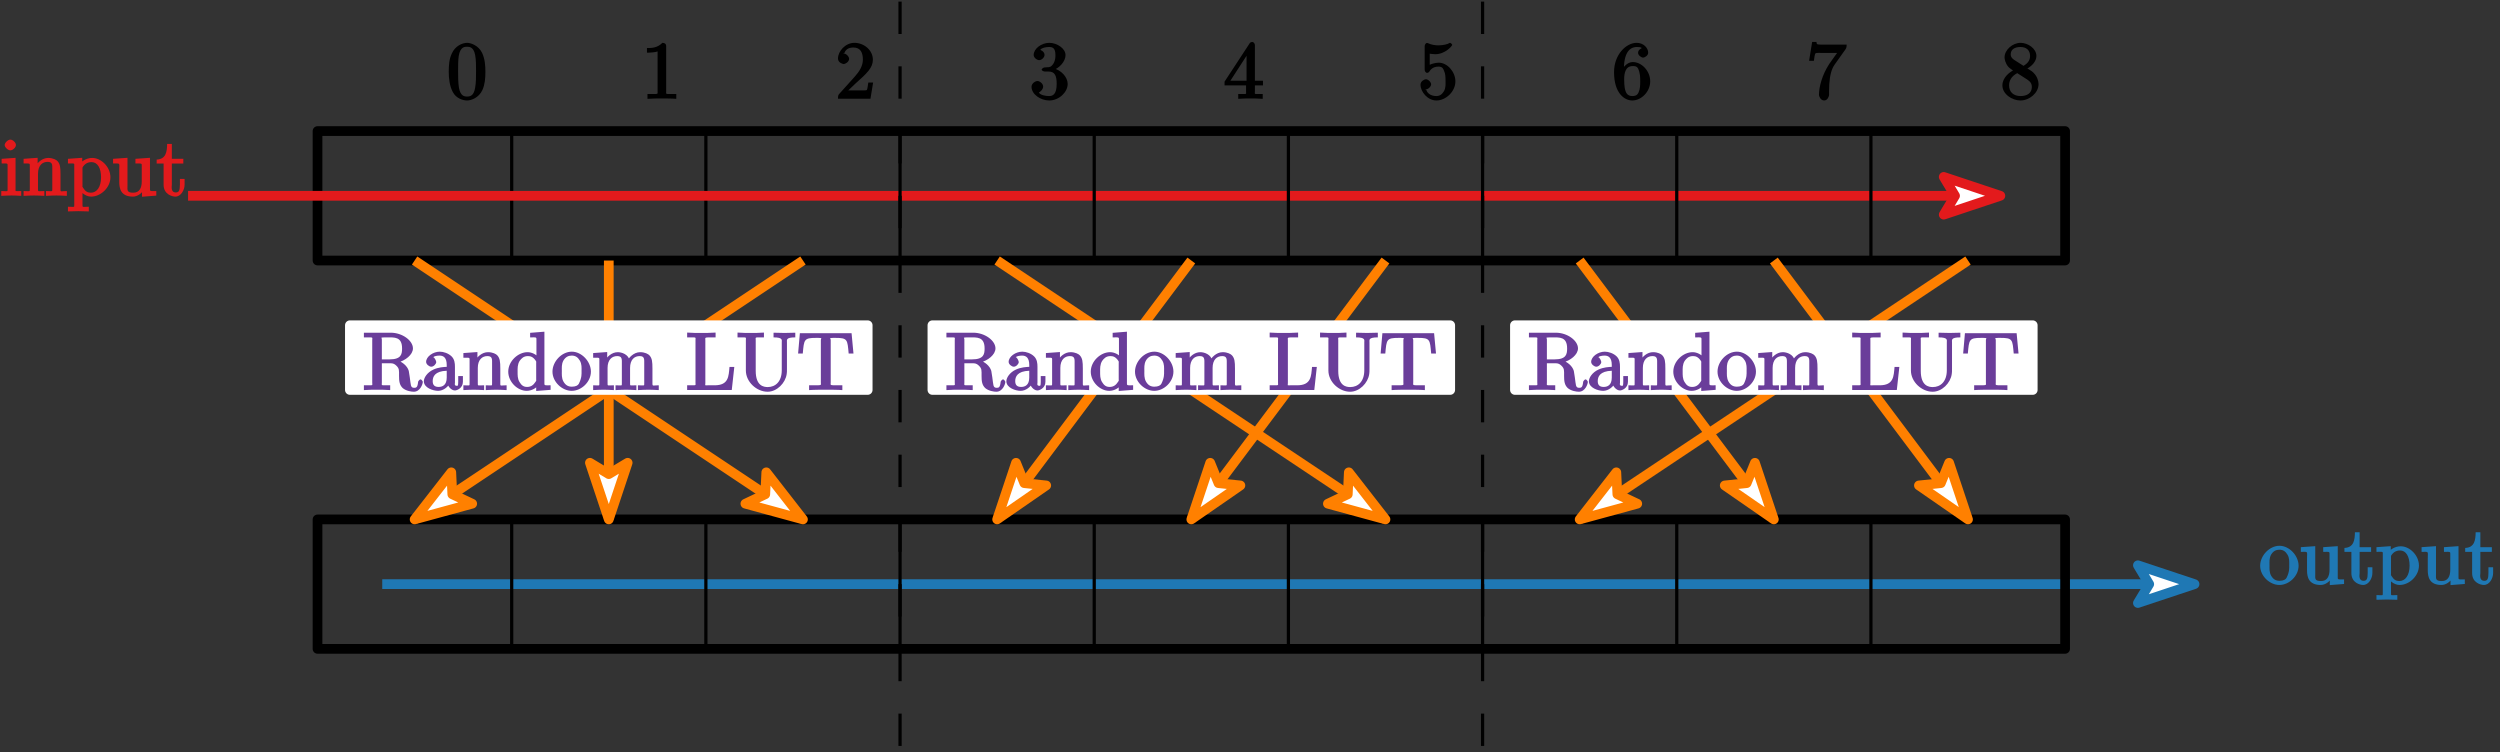 <?xml version="1.0" encoding="UTF-8"?>
<svg xmlns="http://www.w3.org/2000/svg" xmlns:xlink="http://www.w3.org/1999/xlink" width="309pt" height="93pt" viewBox="0 0 309 93" version="1.1">
<rect x="0" y="0" width="309" height="93" fill="#333333" stroke="none"/>
<defs>
<g>
<symbol overflow="visible" id="glyph0-0">
<path style="stroke:none;" d=""/>
</symbol>
<symbol overflow="visible" id="glyph0-1">
<path style="stroke:none;" d="M 1.766 -4.672 L 0.203 -4.562 L 0.203 -3.984 C 1.016 -3.984 0.938 -4.062 0.938 -3.562 L 0.938 -0.891 C 0.938 -0.438 1 -0.578 0.156 -0.578 L 0.156 0.016 C 0.641 -0.016 1.188 -0.031 1.422 -0.031 C 1.781 -0.031 2.125 -0.016 2.625 0.016 L 2.625 -0.578 C 1.797 -0.578 1.922 -0.484 1.922 -0.875 L 1.922 -4.688 Z M 1.969 -6.266 C 1.969 -6.594 1.562 -6.938 1.281 -6.938 C 0.969 -6.938 0.578 -6.531 0.578 -6.266 C 0.578 -6 0.969 -5.609 1.281 -5.609 C 1.562 -5.609 1.969 -5.953 1.969 -6.266 Z M 1.969 -6.266 "/>
</symbol>
<symbol overflow="visible" id="glyph0-2">
<path style="stroke:none;" d="M 0.922 -3.562 L 0.922 -0.891 C 0.922 -0.438 0.984 -0.578 0.156 -0.578 L 0.156 0.016 C 0.672 -0.016 1.172 -0.031 1.453 -0.031 C 1.703 -0.031 2.219 -0.016 2.719 0.016 L 2.719 -0.578 C 1.891 -0.578 1.938 -0.438 1.938 -0.891 L 1.938 -2.719 C 1.938 -3.766 2.5 -4.188 3.125 -4.188 C 3.766 -4.188 3.703 -3.781 3.703 -3.203 L 3.703 -0.891 C 3.703 -0.438 3.766 -0.578 2.922 -0.578 L 2.922 0.016 C 3.438 -0.016 3.953 -0.031 4.219 -0.031 C 4.469 -0.031 5 -0.016 5.5 0.016 L 5.5 -0.578 C 4.812 -0.578 4.719 -0.438 4.719 -0.734 L 4.719 -2.641 C 4.719 -3.5 4.672 -3.906 4.359 -4.266 C 4.219 -4.438 3.781 -4.672 3.203 -4.672 C 2.469 -4.672 1.828 -4.109 1.562 -3.484 L 1.891 -3.484 L 1.891 -4.688 L 0.156 -4.562 L 0.156 -3.984 C 1.016 -3.984 0.922 -4.047 0.922 -3.562 Z M 0.922 -3.562 "/>
</symbol>
<symbol overflow="visible" id="glyph0-3">
<path style="stroke:none;" d="M 1.875 -3.875 L 1.875 -4.688 L 0.109 -4.562 L 0.109 -3.984 C 0.984 -3.984 0.891 -4.062 0.891 -3.625 L 0.891 1.047 C 0.891 1.5 0.953 1.359 0.109 1.359 L 0.109 1.938 C 0.625 1.922 1.141 1.906 1.391 1.906 C 1.672 1.906 2.172 1.922 2.688 1.938 L 2.688 1.359 C 1.859 1.359 1.906 1.5 1.906 1.047 L 1.906 -0.719 L 1.578 -0.719 C 1.625 -0.562 2.219 0.109 2.969 0.109 C 4.156 0.109 5.359 -1 5.359 -2.281 C 5.359 -3.547 4.234 -4.672 3.109 -4.672 C 2.328 -4.672 1.797 -4.203 1.594 -3.984 Z M 1.906 -1.266 L 1.906 -3.484 C 2.141 -3.906 2.516 -4.156 3.031 -4.156 C 3.766 -4.156 4.203 -3.406 4.203 -2.281 C 4.203 -1.078 3.672 -0.375 2.938 -0.375 C 2.531 -0.375 2.266 -0.531 2 -0.953 C 1.859 -1.156 1.906 -1.062 1.906 -1.266 Z M 1.906 -1.266 "/>
</symbol>
<symbol overflow="visible" id="glyph0-4">
<path style="stroke:none;" d="M 3.734 -0.922 L 3.734 0.125 L 5.5 -0.016 L 5.5 -0.578 C 4.641 -0.578 4.719 -0.516 4.719 -1 L 4.719 -4.688 L 2.922 -4.562 L 2.922 -3.984 C 3.781 -3.984 3.703 -4.047 3.703 -3.562 L 3.703 -1.781 C 3.703 -0.922 3.391 -0.375 2.656 -0.375 C 1.828 -0.375 1.938 -0.703 1.938 -1.219 L 1.938 -4.688 L 0.156 -4.562 L 0.156 -3.984 C 1.094 -3.984 0.922 -4.094 0.922 -3.203 L 0.922 -1.703 C 0.922 -0.922 1.094 0.109 2.609 0.109 C 3.172 0.109 3.766 -0.297 4.062 -0.922 Z M 3.734 -0.922 "/>
</symbol>
<symbol overflow="visible" id="glyph0-5">
<path style="stroke:none;" d="M 1.719 -3.984 L 3.312 -3.984 L 3.312 -4.562 L 1.891 -4.562 L 1.891 -6.406 L 1.312 -6.406 C 1.297 -5.438 1.172 -4.516 0.016 -4.469 L 0.016 -3.984 L 0.875 -3.984 L 0.875 -1.359 C 0.875 -0.141 1.969 0.109 2.328 0.109 C 3.031 0.109 3.469 -0.734 3.469 -1.359 L 3.469 -2.078 L 2.891 -2.078 L 2.891 -1.391 C 2.891 -0.641 2.766 -0.406 2.391 -0.406 C 1.719 -0.406 1.891 -1.172 1.891 -1.344 L 1.891 -3.984 Z M 1.719 -3.984 "/>
</symbol>
<symbol overflow="visible" id="glyph0-6">
<path style="stroke:none;" d="M 4.859 -2.266 C 4.859 -3.531 3.703 -4.734 2.5 -4.734 C 1.25 -4.734 0.109 -3.516 0.109 -2.266 C 0.109 -0.984 1.312 0.109 2.484 0.109 C 3.688 0.109 4.859 -1 4.859 -2.266 Z M 2.5 -0.406 C 2.062 -0.406 1.734 -0.578 1.469 -1.031 C 1.219 -1.469 1.266 -1.984 1.266 -2.344 C 1.266 -2.734 1.219 -3.188 1.453 -3.625 C 1.719 -4.078 2.078 -4.25 2.484 -4.25 C 2.922 -4.25 3.234 -4.062 3.484 -3.641 C 3.75 -3.203 3.703 -2.719 3.703 -2.344 C 3.703 -1.984 3.75 -1.547 3.375 -0.781 C 3.266 -0.562 2.984 -0.406 2.5 -0.406 Z M 2.5 -0.406 "/>
</symbol>
<symbol overflow="visible" id="glyph0-7">
<path style="stroke:none;" d="M 4.75 -3.312 C 4.75 -4.109 4.688 -4.922 4.344 -5.656 C 3.891 -6.609 2.906 -6.906 2.5 -6.906 C 1.891 -6.906 1 -6.516 0.594 -5.578 C 0.266 -4.891 0.219 -4.109 0.219 -3.312 C 0.219 -2.578 0.312 -1.578 0.719 -0.828 C 1.141 -0.016 2 0.219 2.484 0.219 C 3.016 0.219 3.938 -0.125 4.375 -1.062 C 4.688 -1.75 4.75 -2.531 4.75 -3.312 Z M 2.484 -0.266 C 2.094 -0.266 1.672 -0.375 1.484 -1.328 C 1.375 -1.938 1.375 -2.844 1.375 -3.438 C 1.375 -4.078 1.375 -4.734 1.453 -5.281 C 1.641 -6.453 2.234 -6.422 2.484 -6.422 C 2.812 -6.422 3.297 -6.375 3.484 -5.391 C 3.594 -4.828 3.594 -4.062 3.594 -3.438 C 3.594 -2.688 3.594 -2.016 3.484 -1.375 C 3.328 -0.422 2.938 -0.266 2.484 -0.266 Z M 2.484 -0.266 "/>
</symbol>
<symbol overflow="visible" id="glyph0-8">
<path style="stroke:none;" d="M 3.094 -6.516 C 3.094 -6.75 2.938 -6.906 2.625 -6.906 C 1.969 -6.234 1.203 -6.266 0.719 -6.266 L 0.719 -5.688 C 1.094 -5.688 1.781 -5.734 2.031 -5.844 L 2.031 -0.922 C 2.031 -0.562 2.156 -0.578 1.266 -0.578 L 0.781 -0.578 L 0.781 0.016 C 1.297 -0.031 2.156 -0.031 2.562 -0.031 C 2.953 -0.031 3.828 -0.031 4.344 0.016 L 4.344 -0.578 L 3.859 -0.578 C 2.953 -0.578 3.094 -0.547 3.094 -0.922 Z M 3.094 -6.516 "/>
</symbol>
<symbol overflow="visible" id="glyph0-9">
<path style="stroke:none;" d="M 1.375 -0.812 L 2.438 -1.828 C 3.984 -3.203 4.641 -3.844 4.641 -4.828 C 4.641 -5.969 3.578 -6.906 2.359 -6.906 C 1.234 -6.906 0.328 -5.859 0.328 -4.969 C 0.328 -4.406 1 -4.281 1.031 -4.281 C 1.203 -4.281 1.703 -4.531 1.703 -4.938 C 1.703 -5.188 1.359 -5.594 1.016 -5.594 C 0.938 -5.594 0.922 -5.594 1.125 -5.656 C 1.281 -6.094 1.656 -6.328 2.234 -6.328 C 3.141 -6.328 3.406 -5.656 3.406 -4.828 C 3.406 -4.031 2.953 -3.344 2.406 -2.734 L 0.484 -0.594 C 0.375 -0.484 0.328 -0.375 0.328 0 L 4.344 0 L 4.672 -2 L 4.078 -2 C 4 -1.562 3.984 -1.219 3.891 -1.078 C 3.812 -1 3.281 -1.031 3.062 -1.031 L 1.609 -1.031 Z M 1.375 -0.812 "/>
</symbol>
<symbol overflow="visible" id="glyph0-10">
<path style="stroke:none;" d="M 2.891 -3.516 C 3.703 -3.781 4.453 -4.609 4.453 -5.391 C 4.453 -6.203 3.406 -6.906 2.453 -6.906 C 1.453 -6.906 0.516 -6.172 0.516 -5.406 C 0.516 -5.078 0.906 -4.766 1.203 -4.766 C 1.5 -4.766 1.859 -5.109 1.859 -5.406 C 1.859 -5.906 1.234 -6.047 1.344 -6.047 C 1.5 -6.297 2.047 -6.391 2.406 -6.391 C 2.828 -6.391 3.203 -6.297 3.203 -5.406 C 3.203 -5.281 3.234 -4.812 2.969 -4.359 C 2.672 -3.891 2.453 -3.891 2.203 -3.891 C 2.125 -3.875 1.891 -3.859 1.812 -3.859 C 1.734 -3.844 1.5 -3.703 1.5 -3.594 C 1.5 -3.484 1.734 -3.359 1.906 -3.359 L 2.344 -3.359 C 3.156 -3.359 3.359 -2.812 3.359 -1.828 C 3.359 -0.484 2.844 -0.328 2.406 -0.328 C 1.969 -0.328 1.328 -0.453 1.156 -0.766 C 1.219 -0.766 1.688 -1.109 1.688 -1.5 C 1.688 -1.859 1.266 -2.188 0.984 -2.188 C 0.734 -2.188 0.25 -1.906 0.25 -1.469 C 0.25 -0.562 1.344 0.219 2.438 0.219 C 3.656 0.219 4.719 -0.812 4.719 -1.828 C 4.719 -2.656 3.922 -3.562 2.891 -3.781 Z M 2.891 -3.516 "/>
</symbol>
<symbol overflow="visible" id="glyph0-11">
<path style="stroke:none;" d="M 2.766 -1.781 L 2.766 -0.906 C 2.766 -0.547 2.906 -0.578 2.172 -0.578 L 1.797 -0.578 L 1.797 0.016 C 2.375 -0.031 2.891 -0.031 3.312 -0.031 C 3.734 -0.031 4.25 -0.031 4.828 0.016 L 4.828 -0.578 L 4.453 -0.578 C 3.719 -0.578 3.859 -0.547 3.859 -0.906 L 3.859 -1.641 L 4.859 -1.641 L 4.859 -2.219 L 3.859 -2.219 L 3.859 -6.625 C 3.859 -6.812 3.703 -7.016 3.531 -7.016 C 3.453 -7.016 3.297 -6.984 3.219 -6.859 L 0.109 -2.109 L 0.109 -1.641 L 2.766 -1.641 Z M 2.984 -2.219 L 0.828 -2.219 L 3.094 -5.719 L 2.828 -5.797 L 2.828 -2.219 Z M 2.984 -2.219 "/>
</symbol>
<symbol overflow="visible" id="glyph0-12">
<path style="stroke:none;" d="M 4.641 -2.141 C 4.641 -3.312 3.656 -4.453 2.578 -4.453 C 2.109 -4.453 1.562 -4.25 1.469 -4.188 L 1.469 -5.562 C 1.516 -5.562 1.844 -5.5 2.156 -5.5 C 3.391 -5.5 4.25 -6.531 4.25 -6.656 C 4.25 -6.719 4.062 -6.906 3.984 -6.906 C 3.984 -6.906 3.844 -6.875 3.703 -6.781 C 3.703 -6.781 3.219 -6.594 2.547 -6.594 C 2.156 -6.594 1.688 -6.656 1.219 -6.875 C 1.141 -6.891 1.125 -6.891 1.109 -6.891 C 1 -6.891 0.844 -6.672 0.844 -6.516 L 0.844 -3.562 C 0.844 -3.391 1 -3.188 1.141 -3.188 C 1.219 -3.188 1.344 -3.25 1.391 -3.312 C 1.5 -3.469 1.75 -3.969 2.562 -3.969 C 3.078 -3.969 3.156 -3.641 3.234 -3.453 C 3.406 -3.094 3.422 -2.703 3.422 -2.203 C 3.422 -1.859 3.469 -1.359 3.234 -0.938 C 2.984 -0.547 2.734 -0.328 2.281 -0.328 C 1.562 -0.328 1.141 -0.719 1.047 -1.094 C 0.844 -1.172 0.875 -1.156 0.984 -1.156 C 1.312 -1.156 1.641 -1.531 1.641 -1.781 C 1.641 -2.016 1.312 -2.406 0.984 -2.406 C 0.844 -2.406 0.328 -2.188 0.328 -1.734 C 0.328 -0.875 1.188 0.219 2.297 0.219 C 3.453 0.219 4.641 -0.875 4.641 -2.141 Z M 4.641 -2.141 "/>
</symbol>
<symbol overflow="visible" id="glyph0-13">
<path style="stroke:none;" d="M 1.469 -3.406 L 1.469 -3.641 C 1.469 -6.156 2.547 -6.391 3.062 -6.391 C 3.297 -6.391 3.594 -6.375 3.672 -6.266 C 3.781 -6.266 3.219 -6.125 3.219 -5.672 C 3.219 -5.359 3.625 -5.078 3.844 -5.078 C 4 -5.078 4.469 -5.297 4.469 -5.688 C 4.469 -6.297 3.875 -6.906 3.047 -6.906 C 1.766 -6.906 0.25 -5.484 0.25 -3.281 C 0.25 -0.625 1.578 0.219 2.5 0.219 C 3.609 0.219 4.719 -0.844 4.719 -2.156 C 4.719 -3.422 3.672 -4.531 2.562 -4.531 C 1.891 -4.531 1.344 -3.875 1.141 -3.406 Z M 2.5 -0.328 C 1.875 -0.328 1.734 -0.781 1.672 -0.938 C 1.5 -1.406 1.5 -2.203 1.5 -2.375 C 1.5 -3.156 1.656 -4.031 2.547 -4.031 C 2.719 -4.031 3.047 -4.062 3.219 -3.734 C 3.484 -3.172 3.484 -2.656 3.484 -2.172 C 3.484 -1.688 3.484 -1.203 3.266 -0.75 C 3.078 -0.344 2.734 -0.328 2.5 -0.328 Z M 2.5 -0.328 "/>
</symbol>
<symbol overflow="visible" id="glyph0-14">
<path style="stroke:none;" d="M 4.859 -6.109 C 4.938 -6.234 5 -6.344 5 -6.688 L 2.406 -6.688 C 1.203 -6.688 1.328 -6.672 1.266 -7.016 L 0.734 -7.016 L 0.359 -4.688 L 0.953 -4.688 C 1 -4.969 1.031 -5.516 1.172 -5.625 C 1.234 -5.688 1.906 -5.656 2.031 -5.656 L 3.812 -5.656 C 3.875 -5.719 3.078 -4.641 2.859 -4.312 C 1.969 -2.953 1.578 -1.469 1.578 -0.453 C 1.578 -0.359 1.75 0.219 2.219 0.219 C 2.672 0.219 2.828 -0.359 2.828 -0.453 L 2.828 -0.969 C 2.828 -1.516 2.859 -2.062 2.938 -2.609 C 2.984 -2.828 3.078 -3.594 3.516 -4.219 Z M 4.859 -6.109 "/>
</symbol>
<symbol overflow="visible" id="glyph0-15">
<path style="stroke:none;" d="M 1.734 -4.781 C 1.281 -5.078 1.281 -5.328 1.281 -5.5 C 1.281 -6.094 1.781 -6.391 2.484 -6.391 C 3.203 -6.391 3.672 -6 3.672 -5.281 C 3.672 -4.719 3.344 -4.344 2.859 -4.062 Z M 3.188 -3.656 C 3.906 -4.016 4.453 -4.625 4.453 -5.281 C 4.453 -6.203 3.406 -6.906 2.5 -6.906 C 1.5 -6.906 0.516 -6.031 0.516 -5.109 C 0.516 -4.922 0.594 -4.391 1 -3.922 C 1.109 -3.797 1.484 -3.547 1.562 -3.484 C 1.156 -3.281 0.25 -2.625 0.25 -1.641 C 0.25 -0.578 1.438 0.219 2.484 0.219 C 3.609 0.219 4.719 -0.734 4.719 -1.797 C 4.719 -2.156 4.562 -2.719 4.172 -3.125 C 3.984 -3.344 3.828 -3.438 3.359 -3.734 Z M 1.969 -3.234 L 3.188 -2.453 C 3.469 -2.266 3.891 -2.047 3.891 -1.453 C 3.891 -0.703 3.312 -0.328 2.5 -0.328 C 1.641 -0.328 1.078 -0.812 1.078 -1.641 C 1.078 -2.219 1.344 -2.766 2.078 -3.156 Z M 1.969 -3.234 "/>
</symbol>
<symbol overflow="visible" id="glyph0-16">
<path style="stroke:none;" d="M 2.391 -3.656 L 2.391 -6.234 C 2.391 -6.453 2.234 -6.453 2.453 -6.484 C 2.547 -6.5 2.844 -6.5 3.047 -6.5 C 3.938 -6.5 4.891 -6.594 4.891 -5.141 C 4.891 -4.453 4.812 -3.781 3.344 -3.781 L 2.391 -3.781 Z M 4.344 -3.391 C 5.297 -3.625 6.234 -4.359 6.234 -5.141 C 6.234 -6.094 4.938 -7.078 3.484 -7.078 L 0.172 -7.078 L 0.172 -6.5 L 0.594 -6.5 C 1.359 -6.5 1.203 -6.516 1.203 -6.156 L 1.203 -0.906 C 1.203 -0.547 1.359 -0.578 0.594 -0.578 L 0.172 -0.578 L 0.172 0.016 C 0.703 -0.031 1.422 -0.031 1.797 -0.031 C 2.188 -0.031 2.906 -0.031 3.422 0.016 L 3.422 -0.578 L 3.016 -0.578 C 2.25 -0.578 2.391 -0.547 2.391 -0.906 L 2.391 -3.297 L 3.375 -3.297 C 3.531 -3.297 3.844 -3.344 4.188 -3 C 4.562 -2.641 4.516 -2.422 4.516 -1.75 C 4.516 -1.109 4.562 -0.625 4.969 -0.234 C 5.391 0.125 6.047 0.219 6.344 0.219 C 7.125 0.219 7.453 -0.734 7.453 -1 C 7.453 -1.062 7.297 -1.312 7.172 -1.312 C 7.062 -1.312 6.891 -1.094 6.875 -1.016 C 6.812 -0.312 6.641 -0.266 6.391 -0.266 C 5.906 -0.266 5.984 -0.641 5.844 -1.562 L 5.719 -2.359 C 5.531 -3 4.891 -3.469 4.344 -3.656 Z M 4.344 -3.391 "/>
</symbol>
<symbol overflow="visible" id="glyph0-17">
<path style="stroke:none;" d="M 3.156 -0.891 C 3.188 -0.484 3.625 0.062 4.094 0.062 C 4.312 0.062 5.078 -0.203 5.078 -1.016 L 5.078 -1.719 L 4.5 -1.719 L 4.5 -1.016 C 4.5 -0.438 4.422 -0.516 4.312 -0.516 C 3.984 -0.516 4.094 -0.828 4.094 -0.875 L 4.094 -2.875 C 4.094 -3.297 4.047 -3.781 3.688 -4.141 C 3.297 -4.531 2.688 -4.734 2.219 -4.734 C 1.391 -4.734 0.531 -4.125 0.531 -3.469 C 0.531 -3.172 0.906 -2.875 1.172 -2.875 C 1.453 -2.875 1.781 -3.203 1.781 -3.453 C 1.781 -3.578 1.578 -4.047 1.406 -4.047 C 1.5 -4.172 1.875 -4.25 2.188 -4.25 C 2.688 -4.25 3.078 -3.984 3.078 -3.094 L 3.078 -2.859 C 2.734 -2.844 2.047 -2.812 1.422 -2.516 C 0.672 -2.172 0.25 -1.516 0.25 -1.078 C 0.25 -0.266 1.391 0.109 2.016 0.109 C 2.672 0.109 3.297 -0.422 3.484 -0.891 Z M 3.078 -2.516 L 3.078 -1.531 C 3.078 -0.578 2.531 -0.375 2.078 -0.375 C 1.594 -0.375 1.344 -0.594 1.344 -1.094 C 1.344 -1.641 1.609 -2.328 3.078 -2.375 Z M 3.078 -2.516 "/>
</symbol>
<symbol overflow="visible" id="glyph0-18">
<path style="stroke:none;" d="M 3.625 -0.672 L 3.625 0.125 L 5.406 -0.016 L 5.406 -0.578 C 4.562 -0.578 4.641 -0.516 4.641 -1 L 4.641 -7.203 L 2.875 -7.062 L 2.875 -6.5 C 3.734 -6.5 3.656 -6.562 3.656 -6.078 L 3.656 -3.922 L 3.922 -4.016 C 3.641 -4.375 3.094 -4.672 2.562 -4.672 C 1.391 -4.672 0.172 -3.562 0.172 -2.266 C 0.172 -1 1.312 0.109 2.453 0.109 C 3.094 0.109 3.656 -0.266 3.891 -0.594 Z M 3.625 -3.344 L 3.625 -1.312 C 3.625 -1.125 3.672 -1.203 3.562 -1.031 C 3.266 -0.562 2.938 -0.375 2.5 -0.375 C 2.047 -0.375 1.797 -0.594 1.562 -0.984 C 1.312 -1.391 1.328 -1.859 1.328 -2.266 C 1.328 -2.625 1.297 -3.141 1.578 -3.594 C 1.797 -3.891 2.062 -4.188 2.609 -4.188 C 2.953 -4.188 3.25 -4.078 3.562 -3.625 C 3.672 -3.453 3.625 -3.531 3.625 -3.344 Z M 3.625 -3.344 "/>
</symbol>
<symbol overflow="visible" id="glyph0-19">
<path style="stroke:none;" d="M 0.922 -3.562 L 0.922 -0.891 C 0.922 -0.438 0.984 -0.578 0.156 -0.578 L 0.156 0.016 C 0.672 -0.016 1.172 -0.031 1.453 -0.031 C 1.703 -0.031 2.219 -0.016 2.719 0.016 L 2.719 -0.578 C 1.891 -0.578 1.938 -0.438 1.938 -0.891 L 1.938 -2.719 C 1.938 -3.766 2.5 -4.188 3.125 -4.188 C 3.766 -4.188 3.703 -3.781 3.703 -3.203 L 3.703 -0.891 C 3.703 -0.438 3.766 -0.578 2.922 -0.578 L 2.922 0.016 C 3.438 -0.016 3.953 -0.031 4.219 -0.031 C 4.469 -0.031 5 -0.016 5.5 0.016 L 5.5 -0.578 C 4.672 -0.578 4.719 -0.438 4.719 -0.891 L 4.719 -2.719 C 4.719 -3.766 5.266 -4.188 5.906 -4.188 C 6.531 -4.188 6.469 -3.781 6.469 -3.203 L 6.469 -0.891 C 6.469 -0.438 6.531 -0.578 5.688 -0.578 L 5.688 0.016 C 6.203 -0.016 6.719 -0.031 6.984 -0.031 C 7.25 -0.031 7.766 -0.016 8.266 0.016 L 8.266 -0.578 C 7.594 -0.578 7.5 -0.438 7.484 -0.734 L 7.484 -2.641 C 7.484 -3.5 7.438 -3.906 7.125 -4.266 C 6.984 -4.438 6.547 -4.672 5.969 -4.672 C 5.141 -4.672 4.531 -3.938 4.359 -3.562 L 4.688 -3.562 C 4.547 -4.422 3.656 -4.672 3.203 -4.672 C 2.469 -4.672 1.828 -4.109 1.562 -3.484 L 1.891 -3.484 L 1.891 -4.688 L 0.156 -4.562 L 0.156 -3.984 C 1.016 -3.984 0.922 -4.047 0.922 -3.562 Z M 0.922 -3.562 "/>
</symbol>
<symbol overflow="visible" id="glyph0-20">
<path style="stroke:none;" d="M 5.797 -2.844 L 5.391 -2.844 C 5.281 -1.688 5.297 -0.578 3.547 -0.578 L 2.734 -0.578 C 2.266 -0.578 2.406 -0.516 2.406 -0.844 L 2.406 -6.156 C 2.406 -6.484 2.25 -6.5 3.188 -6.5 L 3.672 -6.5 L 3.672 -7.094 C 3.156 -7.047 2.25 -7.047 1.844 -7.047 C 1.453 -7.047 0.672 -7.047 0.156 -7.094 L 0.156 -6.5 L 0.562 -6.5 C 1.328 -6.5 1.188 -6.516 1.188 -6.156 L 1.188 -0.906 C 1.188 -0.547 1.328 -0.578 0.562 -0.578 L 0.156 -0.578 L 0.156 0 L 5.672 0 L 5.984 -2.844 Z M 5.797 -2.844 "/>
</symbol>
<symbol overflow="visible" id="glyph0-21">
<path style="stroke:none;" d="M 5.625 -2.438 C 5.625 -1.016 4.828 -0.359 3.891 -0.359 C 3.422 -0.359 2.406 -0.469 2.406 -2.359 L 2.406 -6.156 C 2.406 -6.516 2.266 -6.5 3.031 -6.5 L 3.422 -6.5 L 3.422 -7.094 C 2.922 -7.047 2.188 -7.047 1.797 -7.047 C 1.422 -7.047 0.672 -7.047 0.156 -7.094 L 0.156 -6.5 L 0.562 -6.5 C 1.328 -6.5 1.188 -6.516 1.188 -6.156 L 1.188 -2.406 C 1.188 -1 2.516 0.219 3.875 0.219 C 5.016 0.219 6.078 -0.844 6.234 -1.969 C 6.266 -2.172 6.266 -2.266 6.266 -2.656 L 6.266 -5.859 C 6.266 -6.188 6.109 -6.5 7.297 -6.5 L 7.297 -7.078 C 6.781 -7.062 6.297 -7.047 5.969 -7.047 C 5.609 -7.047 5.141 -7.062 4.609 -7.078 L 4.609 -6.5 C 5.797 -6.5 5.625 -6.156 5.625 -5.891 Z M 5.625 -2.438 "/>
</symbol>
<symbol overflow="visible" id="glyph0-22">
<path style="stroke:none;" d="M 6.641 -7.016 L 0.391 -7.016 L 0.172 -4.5 L 0.75 -4.5 C 0.906 -6.234 0.891 -6.438 2.406 -6.438 C 2.578 -6.438 2.844 -6.438 2.938 -6.422 C 3.156 -6.375 2.984 -6.406 2.984 -6.172 L 2.984 -0.922 C 2.984 -0.578 3.156 -0.578 2.109 -0.578 L 1.531 -0.578 L 1.531 0.016 C 2.109 -0.031 3.125 -0.031 3.594 -0.031 C 4.047 -0.031 5.078 -0.031 5.641 0.016 L 5.641 -0.578 L 5.078 -0.578 C 4.031 -0.578 4.203 -0.578 4.203 -0.922 L 4.203 -6.172 C 4.203 -6.375 4.031 -6.375 4.219 -6.422 C 4.328 -6.438 4.594 -6.438 4.781 -6.438 C 6.297 -6.438 6.266 -6.234 6.422 -4.5 L 7.016 -4.5 L 6.781 -7.016 Z M 6.641 -7.016 "/>
</symbol>
</g>
</defs>
<g id="surface1">
<path style="fill:none;stroke-width:12;stroke-linecap:butt;stroke-linejoin:round;stroke:rgb(0%,0%,0%);stroke-opacity:1;stroke-miterlimit:10;" d="M 392.461 608.008 L 2552.461 608.008 L 2552.461 768.008 L 392.461 768.008 Z M 392.461 608.008 " transform="matrix(0.1,0,0,-0.1,0,93)"/>
<path style="fill:none;stroke-width:4;stroke-linecap:butt;stroke-linejoin:round;stroke:rgb(0%,0%,0%);stroke-opacity:1;stroke-miterlimit:10;" d="M 632.461 768.008 L 632.461 608.008 " transform="matrix(0.1,0,0,-0.1,0,93)"/>
<path style="fill:none;stroke-width:4;stroke-linecap:butt;stroke-linejoin:round;stroke:rgb(0%,0%,0%);stroke-opacity:1;stroke-miterlimit:10;" d="M 872.461 768.008 L 872.461 608.008 " transform="matrix(0.1,0,0,-0.1,0,93)"/>
<path style="fill:none;stroke-width:12;stroke-linecap:butt;stroke-linejoin:round;stroke:rgb(89.062%,10.205%,11.009%);stroke-opacity:1;stroke-miterlimit:10;" d="M 232.461 688.008 L 2472.461 688.008 " transform="matrix(0.1,0,0,-0.1,0,93)"/>
<path style="fill-rule:evenodd;fill:rgb(100%,100%,100%);fill-opacity:1;stroke-width:12;stroke-linecap:butt;stroke-linejoin:round;stroke:rgb(89.062%,10.205%,11.009%);stroke-opacity:1;stroke-miterlimit:10;" d="M 2472.461 688.008 L 2402.461 711.328 L 2416.445 688.008 L 2402.461 664.688 Z M 2472.461 688.008 " transform="matrix(0.1,0,0,-0.1,0,93)"/>
<g style="fill:rgb(89.062%,10.205%,11.009%);fill-opacity:1;">
  <use xlink:href="#glyph0-1" x="0" y="24.193"/>
  <use xlink:href="#glyph0-2" x="2.76" y="24.193"/>
  <use xlink:href="#glyph0-3" x="8.289" y="24.193"/>
  <use xlink:href="#glyph0-4" x="13.818" y="24.193"/>
  <use xlink:href="#glyph0-5" x="19.347" y="24.193"/>
</g>
<path style="fill:none;stroke-width:12;stroke-linecap:butt;stroke-linejoin:round;stroke:rgb(12.206%,46.997%,70.506%);stroke-opacity:1;stroke-miterlimit:10;" d="M 472.461 208.008 L 2712.461 208.008 " transform="matrix(0.1,0,0,-0.1,0,93)"/>
<path style="fill-rule:evenodd;fill:rgb(100%,100%,100%);fill-opacity:1;stroke-width:12;stroke-linecap:butt;stroke-linejoin:round;stroke:rgb(12.206%,46.997%,70.506%);stroke-opacity:1;stroke-miterlimit:10;" d="M 2712.461 208.008 L 2642.461 231.328 L 2656.445 208.008 L 2642.461 184.688 Z M 2712.461 208.008 " transform="matrix(0.1,0,0,-0.1,0,93)"/>
<g style="fill:rgb(12.206%,46.997%,70.506%);fill-opacity:1;">
  <use xlink:href="#glyph0-6" x="279.246" y="72.193"/>
  <use xlink:href="#glyph0-4" x="284.227" y="72.193"/>
  <use xlink:href="#glyph0-5" x="289.757" y="72.193"/>
  <use xlink:href="#glyph0-3" x="293.622" y="72.193"/>
  <use xlink:href="#glyph0-4" x="299.151" y="72.193"/>
  <use xlink:href="#glyph0-5" x="304.681" y="72.193"/>
</g>
<path style="fill:none;stroke-width:4;stroke-linecap:butt;stroke-linejoin:round;stroke:rgb(0%,0%,0%);stroke-opacity:1;stroke-miterlimit:10;" d="M 1112.461 768.008 L 1112.461 608.008 " transform="matrix(0.1,0,0,-0.1,0,93)"/>
<path style="fill:none;stroke-width:4;stroke-linecap:butt;stroke-linejoin:round;stroke:rgb(0%,0%,0%);stroke-opacity:1;stroke-miterlimit:10;" d="M 1352.461 768.008 L 1352.461 608.008 " transform="matrix(0.1,0,0,-0.1,0,93)"/>
<path style="fill:none;stroke-width:4;stroke-linecap:butt;stroke-linejoin:round;stroke:rgb(0%,0%,0%);stroke-opacity:1;stroke-miterlimit:10;" d="M 1592.461 768.008 L 1592.461 608.008 " transform="matrix(0.1,0,0,-0.1,0,93)"/>
<path style="fill:none;stroke-width:4;stroke-linecap:butt;stroke-linejoin:round;stroke:rgb(0%,0%,0%);stroke-opacity:1;stroke-miterlimit:10;" d="M 1832.461 768.008 L 1832.461 608.008 " transform="matrix(0.1,0,0,-0.1,0,93)"/>
<path style="fill:none;stroke-width:4;stroke-linecap:butt;stroke-linejoin:round;stroke:rgb(0%,0%,0%);stroke-opacity:1;stroke-miterlimit:10;" d="M 2072.461 768.008 L 2072.461 608.008 " transform="matrix(0.1,0,0,-0.1,0,93)"/>
<path style="fill:none;stroke-width:4;stroke-linecap:butt;stroke-linejoin:round;stroke:rgb(0%,0%,0%);stroke-opacity:1;stroke-miterlimit:10;" d="M 2312.461 768.008 L 2312.461 608.008 " transform="matrix(0.1,0,0,-0.1,0,93)"/>
<path style="fill:none;stroke-width:12;stroke-linecap:butt;stroke-linejoin:round;stroke:rgb(0%,0%,0%);stroke-opacity:1;stroke-miterlimit:10;" d="M 392.461 128.008 L 2552.461 128.008 L 2552.461 288.008 L 392.461 288.008 Z M 392.461 128.008 " transform="matrix(0.1,0,0,-0.1,0,93)"/>
<path style="fill:none;stroke-width:4;stroke-linecap:butt;stroke-linejoin:round;stroke:rgb(0%,0%,0%);stroke-opacity:1;stroke-miterlimit:10;" d="M 632.461 288.008 L 632.461 128.008 " transform="matrix(0.1,0,0,-0.1,0,93)"/>
<path style="fill:none;stroke-width:4;stroke-linecap:butt;stroke-linejoin:round;stroke:rgb(0%,0%,0%);stroke-opacity:1;stroke-miterlimit:10;" d="M 872.461 288.008 L 872.461 128.008 " transform="matrix(0.1,0,0,-0.1,0,93)"/>
<path style="fill:none;stroke-width:4;stroke-linecap:butt;stroke-linejoin:round;stroke:rgb(0%,0%,0%);stroke-opacity:1;stroke-miterlimit:10;" d="M 1112.461 288.008 L 1112.461 128.008 " transform="matrix(0.1,0,0,-0.1,0,93)"/>
<path style="fill:none;stroke-width:4;stroke-linecap:butt;stroke-linejoin:round;stroke:rgb(0%,0%,0%);stroke-opacity:1;stroke-miterlimit:10;" d="M 1352.461 288.008 L 1352.461 128.008 " transform="matrix(0.1,0,0,-0.1,0,93)"/>
<path style="fill:none;stroke-width:4;stroke-linecap:butt;stroke-linejoin:round;stroke:rgb(0%,0%,0%);stroke-opacity:1;stroke-miterlimit:10;" d="M 1592.461 288.008 L 1592.461 128.008 " transform="matrix(0.1,0,0,-0.1,0,93)"/>
<path style="fill:none;stroke-width:4;stroke-linecap:butt;stroke-linejoin:round;stroke:rgb(0%,0%,0%);stroke-opacity:1;stroke-miterlimit:10;" d="M 1832.461 288.008 L 1832.461 128.008 " transform="matrix(0.1,0,0,-0.1,0,93)"/>
<path style="fill:none;stroke-width:4;stroke-linecap:butt;stroke-linejoin:round;stroke:rgb(0%,0%,0%);stroke-opacity:1;stroke-miterlimit:10;" d="M 2072.461 288.008 L 2072.461 128.008 " transform="matrix(0.1,0,0,-0.1,0,93)"/>
<path style="fill:none;stroke-width:4;stroke-linecap:butt;stroke-linejoin:round;stroke:rgb(0%,0%,0%);stroke-opacity:1;stroke-miterlimit:10;" d="M 2312.461 288.008 L 2312.461 128.008 " transform="matrix(0.1,0,0,-0.1,0,93)"/>
<path style="fill:none;stroke-width:12;stroke-linecap:butt;stroke-linejoin:round;stroke:rgb(100%,50%,0%);stroke-opacity:1;stroke-miterlimit:10;" d="M 512.461 608.008 L 992.461 288.008 " transform="matrix(0.1,0,0,-0.1,0,93)"/>
<path style="fill-rule:evenodd;fill:rgb(100%,100%,100%);fill-opacity:1;stroke-width:12;stroke-linecap:butt;stroke-linejoin:round;stroke:rgb(100%,50%,0%);stroke-opacity:1;stroke-miterlimit:10;" d="M 992.461 288.008 L 947.148 346.211 L 945.859 319.062 L 921.289 307.422 Z M 992.461 288.008 " transform="matrix(0.1,0,0,-0.1,0,93)"/>
<path style="fill:none;stroke-width:12;stroke-linecap:butt;stroke-linejoin:round;stroke:rgb(100%,50%,0%);stroke-opacity:1;stroke-miterlimit:10;" d="M 752.461 608.008 L 752.461 288.008 " transform="matrix(0.1,0,0,-0.1,0,93)"/>
<path style="fill-rule:evenodd;fill:rgb(100%,100%,100%);fill-opacity:1;stroke-width:12;stroke-linecap:butt;stroke-linejoin:round;stroke:rgb(100%,50%,0%);stroke-opacity:1;stroke-miterlimit:10;" d="M 752.461 288.008 L 775.781 358.008 L 752.461 343.984 L 729.141 358.008 Z M 752.461 288.008 " transform="matrix(0.1,0,0,-0.1,0,93)"/>
<path style="fill:none;stroke-width:12;stroke-linecap:butt;stroke-linejoin:round;stroke:rgb(100%,50%,0%);stroke-opacity:1;stroke-miterlimit:10;" d="M 992.461 608.008 L 512.461 288.008 " transform="matrix(0.1,0,0,-0.1,0,93)"/>
<path style="fill-rule:evenodd;fill:rgb(100%,100%,100%);fill-opacity:1;stroke-width:12;stroke-linecap:butt;stroke-linejoin:round;stroke:rgb(100%,50%,0%);stroke-opacity:1;stroke-miterlimit:10;" d="M 512.461 288.008 L 583.633 307.422 L 559.062 319.062 L 557.773 346.211 Z M 512.461 288.008 " transform="matrix(0.1,0,0,-0.1,0,93)"/>
<path style="fill:none;stroke-width:12;stroke-linecap:butt;stroke-linejoin:round;stroke:rgb(100%,50%,0%);stroke-opacity:1;stroke-miterlimit:10;" d="M 1232.461 608.008 L 1712.461 288.008 " transform="matrix(0.1,0,0,-0.1,0,93)"/>
<path style="fill-rule:evenodd;fill:rgb(100%,100%,100%);fill-opacity:1;stroke-width:12;stroke-linecap:butt;stroke-linejoin:round;stroke:rgb(100%,50%,0%);stroke-opacity:1;stroke-miterlimit:10;" d="M 1712.461 288.008 L 1667.148 346.211 L 1665.859 319.062 L 1641.289 307.422 Z M 1712.461 288.008 " transform="matrix(0.1,0,0,-0.1,0,93)"/>
<path style="fill:none;stroke-width:12;stroke-linecap:butt;stroke-linejoin:round;stroke:rgb(100%,50%,0%);stroke-opacity:1;stroke-miterlimit:10;" d="M 1472.461 608.008 L 1232.461 288.008 " transform="matrix(0.1,0,0,-0.1,0,93)"/>
<path style="fill-rule:evenodd;fill:rgb(100%,100%,100%);fill-opacity:1;stroke-width:12;stroke-linecap:butt;stroke-linejoin:round;stroke:rgb(100%,50%,0%);stroke-opacity:1;stroke-miterlimit:10;" d="M 1232.461 288.008 L 1293.125 330 L 1266.055 332.812 L 1255.82 357.969 Z M 1232.461 288.008 " transform="matrix(0.1,0,0,-0.1,0,93)"/>
<path style="fill:none;stroke-width:12;stroke-linecap:butt;stroke-linejoin:round;stroke:rgb(100%,50%,0%);stroke-opacity:1;stroke-miterlimit:10;" d="M 1712.461 608.008 L 1472.461 288.008 " transform="matrix(0.1,0,0,-0.1,0,93)"/>
<path style="fill-rule:evenodd;fill:rgb(100%,100%,100%);fill-opacity:1;stroke-width:12;stroke-linecap:butt;stroke-linejoin:round;stroke:rgb(100%,50%,0%);stroke-opacity:1;stroke-miterlimit:10;" d="M 1472.461 288.008 L 1533.125 330 L 1506.055 332.812 L 1495.82 357.969 Z M 1472.461 288.008 " transform="matrix(0.1,0,0,-0.1,0,93)"/>
<path style="fill:none;stroke-width:12;stroke-linecap:butt;stroke-linejoin:round;stroke:rgb(100%,50%,0%);stroke-opacity:1;stroke-miterlimit:10;" d="M 1952.461 608.008 L 2192.461 288.008 " transform="matrix(0.1,0,0,-0.1,0,93)"/>
<path style="fill-rule:evenodd;fill:rgb(100%,100%,100%);fill-opacity:1;stroke-width:12;stroke-linecap:butt;stroke-linejoin:round;stroke:rgb(100%,50%,0%);stroke-opacity:1;stroke-miterlimit:10;" d="M 2192.461 288.008 L 2169.102 357.969 L 2158.867 332.812 L 2131.797 330 Z M 2192.461 288.008 " transform="matrix(0.1,0,0,-0.1,0,93)"/>
<path style="fill:none;stroke-width:12;stroke-linecap:butt;stroke-linejoin:round;stroke:rgb(100%,50%,0%);stroke-opacity:1;stroke-miterlimit:10;" d="M 2192.461 608.008 L 2432.461 288.008 " transform="matrix(0.1,0,0,-0.1,0,93)"/>
<path style="fill-rule:evenodd;fill:rgb(100%,100%,100%);fill-opacity:1;stroke-width:12;stroke-linecap:butt;stroke-linejoin:round;stroke:rgb(100%,50%,0%);stroke-opacity:1;stroke-miterlimit:10;" d="M 2432.461 288.008 L 2409.102 357.969 L 2398.867 332.812 L 2371.797 330 Z M 2432.461 288.008 " transform="matrix(0.1,0,0,-0.1,0,93)"/>
<path style="fill:none;stroke-width:12;stroke-linecap:butt;stroke-linejoin:round;stroke:rgb(100%,50%,0%);stroke-opacity:1;stroke-miterlimit:10;" d="M 2432.461 608.008 L 1952.461 288.008 " transform="matrix(0.1,0,0,-0.1,0,93)"/>
<path style="fill-rule:evenodd;fill:rgb(100%,100%,100%);fill-opacity:1;stroke-width:12;stroke-linecap:butt;stroke-linejoin:round;stroke:rgb(100%,50%,0%);stroke-opacity:1;stroke-miterlimit:10;" d="M 1952.461 288.008 L 2023.633 307.422 L 1999.062 319.062 L 1997.773 346.211 Z M 1952.461 288.008 " transform="matrix(0.1,0,0,-0.1,0,93)"/>
<g style="fill:rgb(0%,0%,0%);fill-opacity:1;">
  <use xlink:href="#glyph0-7" x="55.246" y="12.2"/>
</g>
<g style="fill:rgb(0%,0%,0%);fill-opacity:1;">
  <use xlink:href="#glyph0-8" x="79.246" y="12.2"/>
</g>
<g style="fill:rgb(0%,0%,0%);fill-opacity:1;">
  <use xlink:href="#glyph0-9" x="103.246" y="12.2"/>
</g>
<g style="fill:rgb(0%,0%,0%);fill-opacity:1;">
  <use xlink:href="#glyph0-10" x="127.246" y="12.2"/>
</g>
<g style="fill:rgb(0%,0%,0%);fill-opacity:1;">
  <use xlink:href="#glyph0-11" x="151.246" y="12.2"/>
</g>
<g style="fill:rgb(0%,0%,0%);fill-opacity:1;">
  <use xlink:href="#glyph0-12" x="175.246" y="12.2"/>
</g>
<g style="fill:rgb(0%,0%,0%);fill-opacity:1;">
  <use xlink:href="#glyph0-13" x="199.246" y="12.2"/>
</g>
<g style="fill:rgb(0%,0%,0%);fill-opacity:1;">
  <use xlink:href="#glyph0-14" x="223.246" y="12.2"/>
</g>
<g style="fill:rgb(0%,0%,0%);fill-opacity:1;">
  <use xlink:href="#glyph0-15" x="247.246" y="12.2"/>
</g>
<path style="fill:none;stroke-width:4;stroke-linecap:butt;stroke-linejoin:round;stroke:rgb(0%,0%,0%);stroke-opacity:1;stroke-dasharray:40,40;stroke-miterlimit:10;" d="M 1112.461 928.008 L 1112.461 -31.992 " transform="matrix(0.1,0,0,-0.1,0,93)"/>
<path style="fill:none;stroke-width:4;stroke-linecap:butt;stroke-linejoin:round;stroke:rgb(0%,0%,0%);stroke-opacity:1;stroke-dasharray:40,40;stroke-miterlimit:10;" d="M 1832.461 928.008 L 1832.461 -31.992 " transform="matrix(0.1,0,0,-0.1,0,93)"/>
<path style="fill-rule:evenodd;fill:rgb(100%,100%,100%);fill-opacity:1;stroke-width:12;stroke-linecap:butt;stroke-linejoin:round;stroke:rgb(100%,100%,100%);stroke-opacity:1;stroke-miterlimit:10;" d="M 1872.461 448.008 L 2512.461 448.008 L 2512.461 528.008 L 1872.461 528.008 Z M 1872.461 448.008 " transform="matrix(0.1,0,0,-0.1,0,93)"/>
<g style="fill:rgb(41.602%,23.901%,60.352%);fill-opacity:1;">
  <use xlink:href="#glyph0-16" x="188.805" y="48.2"/>
  <use xlink:href="#glyph0-17" x="196.137" y="48.2"/>
  <use xlink:href="#glyph0-2" x="201.119" y="48.2"/>
  <use xlink:href="#glyph0-18" x="206.648" y="48.2"/>
  <use xlink:href="#glyph0-6" x="212.177" y="48.2"/>
  <use xlink:href="#glyph0-19" x="217.159" y="48.2"/>
</g>
<g style="fill:rgb(41.602%,23.901%,60.352%);fill-opacity:1;">
  <use xlink:href="#glyph0-20" x="228.775" y="48.2"/>
  <use xlink:href="#glyph0-21" x="235.002" y="48.2"/>
  <use xlink:href="#glyph0-22" x="242.474" y="48.2"/>
</g>
<path style="fill-rule:evenodd;fill:rgb(100%,100%,100%);fill-opacity:1;stroke-width:12;stroke-linecap:butt;stroke-linejoin:round;stroke:rgb(100%,100%,100%);stroke-opacity:1;stroke-miterlimit:10;" d="M 1152.461 448.008 L 1792.461 448.008 L 1792.461 528.008 L 1152.461 528.008 Z M 1152.461 448.008 " transform="matrix(0.1,0,0,-0.1,0,93)"/>
<g style="fill:rgb(41.602%,23.901%,60.352%);fill-opacity:1;">
  <use xlink:href="#glyph0-16" x="116.805" y="48.2"/>
  <use xlink:href="#glyph0-17" x="124.137" y="48.2"/>
  <use xlink:href="#glyph0-2" x="129.119" y="48.2"/>
  <use xlink:href="#glyph0-18" x="134.648" y="48.2"/>
  <use xlink:href="#glyph0-6" x="140.177" y="48.2"/>
  <use xlink:href="#glyph0-19" x="145.159" y="48.2"/>
</g>
<g style="fill:rgb(41.602%,23.901%,60.352%);fill-opacity:1;">
  <use xlink:href="#glyph0-20" x="156.775" y="48.2"/>
  <use xlink:href="#glyph0-21" x="163.002" y="48.2"/>
  <use xlink:href="#glyph0-22" x="170.473" y="48.2"/>
</g>
<path style="fill-rule:evenodd;fill:rgb(100%,100%,100%);fill-opacity:1;stroke-width:12;stroke-linecap:butt;stroke-linejoin:round;stroke:rgb(100%,100%,100%);stroke-opacity:1;stroke-miterlimit:10;" d="M 432.461 448.008 L 1072.461 448.008 L 1072.461 528.008 L 432.461 528.008 Z M 432.461 448.008 " transform="matrix(0.1,0,0,-0.1,0,93)"/>
<g style="fill:rgb(41.602%,23.901%,60.352%);fill-opacity:1;">
  <use xlink:href="#glyph0-16" x="44.805" y="48.2"/>
  <use xlink:href="#glyph0-17" x="52.137" y="48.2"/>
  <use xlink:href="#glyph0-2" x="57.118" y="48.2"/>
  <use xlink:href="#glyph0-18" x="62.648" y="48.2"/>
  <use xlink:href="#glyph0-6" x="68.177" y="48.2"/>
  <use xlink:href="#glyph0-19" x="73.158" y="48.2"/>
</g>
<g style="fill:rgb(41.602%,23.901%,60.352%);fill-opacity:1;">
  <use xlink:href="#glyph0-20" x="84.775" y="48.2"/>
  <use xlink:href="#glyph0-21" x="91.001" y="48.2"/>
  <use xlink:href="#glyph0-22" x="98.473" y="48.2"/>
</g>
</g>
</svg>
